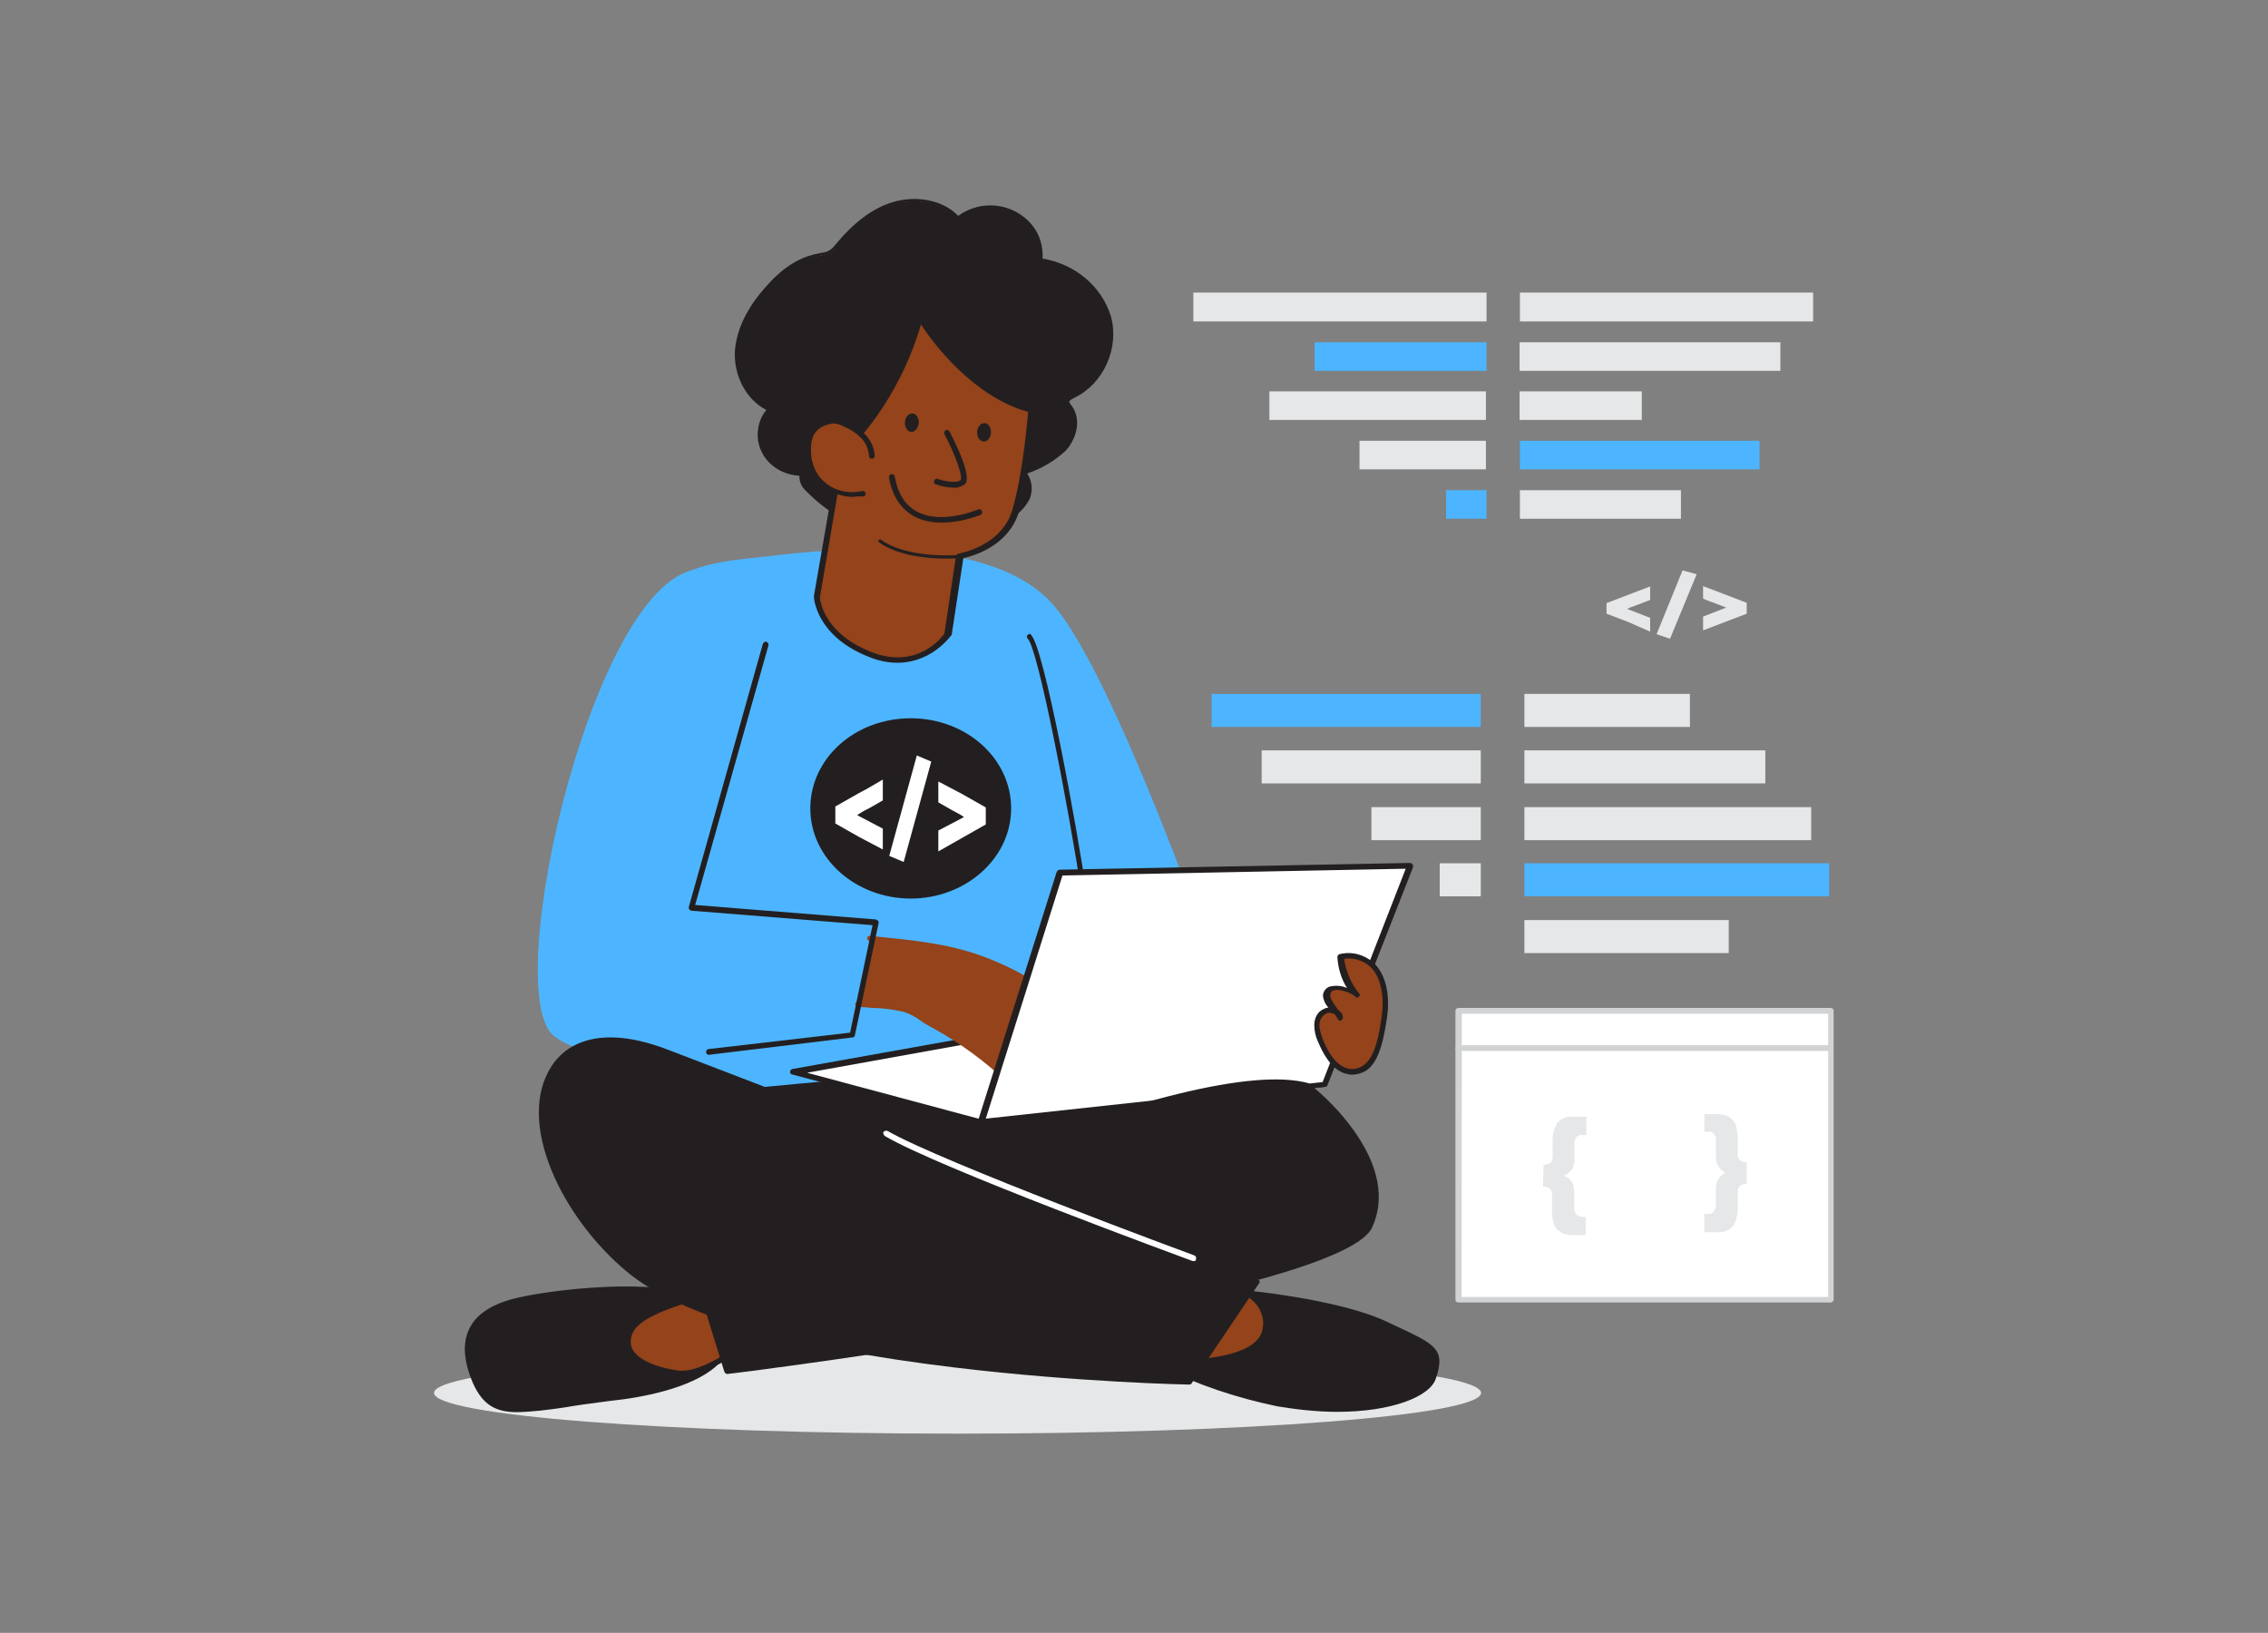 <?xml version="1.0" encoding="utf-8"?>
<!-- Generator: Adobe Illustrator 24.3.0, SVG Export Plug-In . SVG Version: 6.00 Build 0)  -->
<svg version="1.1" id="Calque_1" xmlns="http://www.w3.org/2000/svg" xmlns:xlink="http://www.w3.org/1999/xlink" x="0px" y="0px"
	 viewBox="0 0 707 509" style="enable-background:new 0 0 707 509;" xml:space="preserve">
<rect x="0" y="0" width="707" height="509" fill="#808080" stroke="none"/>
<style type="text/css">
	.st0{fill:#E6E7E8;}
	.st1{fill:#FFFFFF;}
	.st2{fill:#D1D3D4;}
	.st3{fill:#231F20;}
	.st4{fill:#94431A;}
	.st5{fill:#4db5ff;}
	.st6{fill:none;stroke:#231F20;stroke-miterlimit:10;}
</style>
<g>
	<path class="st0" d="M298.5,446.9c90.2,0,163.2-5.7,163.2-12.7c0-7-73.1-12.7-163.2-12.7c-90.2,0-163.2,5.7-163.2,12.7
		C135.3,441.2,208.3,446.9,298.5,446.9z"/>
	<path class="st1" d="M570.7,315.2H454.6v90h116.1V315.2z"/>
	<path class="st2" d="M570.7,406H454.6c-0.6,0-0.9-0.4-0.9-0.9v-90c0-0.5,0.4-0.9,0.9-0.9h116.1c0.6,0,0.9,0.4,0.9,0.9v90
		C571.6,405.5,571.2,406,570.7,406z M455.6,404.3h114.3V316H455.7L455.6,404.3z"/>
	<path class="st2" d="M570.7,327.6H454.6c-0.6,0-0.9-0.4-0.9-0.9s0.4-0.9,0.9-0.9h116.1c0.6,0,0.9,0.4,0.9,0.9
		C571.6,327.2,571.2,327.6,570.7,327.6z"/>
	<path class="st3" d="M251,147.3c-7,0.5-13.2-4.6-13.7-11.4c-0.2-3.1,0.9-6.2,2.8-8.6c-7-3.1-10.6-11-10.1-18.2
		c0.6-7.4,4.5-13.9,9.6-19.6c4.2-4.6,9.4-8.7,15.7-9.8c1.2-0.2,2.4-0.4,3.4-0.9c0.9-0.5,1.6-1.2,2.2-2.1
		c4.5-5.5,10.1-10.6,17.1-12.9c7-2.3,15.7-1,20.4,4.5c6.5-5.3,16.1-4.6,21.7,1.4c2.8,3.1,4.2,7.4,3.6,11.5
		c10.1,1.4,18.4,8.2,21.5,17.5c2.7,9.1-1.8,19.9-10.6,24.2c-1,0.5-2.2,1.2-2.2,2.3c0.2,0.7,0.4,1.2,0.9,1.7c2.9,4,1.4,9.5-1.8,13.1
		c-3.2,3.6-8.1,5.3-12.8,7.2c2.2,2.1,2.7,5.1,1.4,7.8c-1.4,2.6-3.4,4.6-6.2,6c-10.1,6.2-22.7,4.3-34.3,4.5
		c-10.5,0.2-20.9-6.2-27.9-13.4C250.5,150.7,249.4,148.1,251,147.3z"/>
	<path class="st3" d="M292.3,166.5c-1.8,0-3.6,0-5.4,0c-2.4,0-4.8-0.2-7.2,0c-9.6,0.2-20.2-5-28.7-13.7c-1.2-1.2-1.8-2.7-1.8-4.3
		v-0.2c-7.6-0.4-13.4-6.3-13-13.5c0.2-2.6,1-5,2.7-7c-6.3-3.2-10.3-10.8-9.8-18.6c0.6-6.7,3.8-13.4,9.9-20.1
		c5.2-5.9,10.5-9.1,16.3-10.1l0.6-0.2c1.8,0,3.4-1,4.4-2.4c5.8-7,11.6-11.4,17.7-13.3c7.6-2.4,16.1-0.7,20.7,4.2
		c7.2-5.3,17.3-4,22.9,2.7c2.6,3.1,3.6,6.9,3.4,10.6c10.1,1.7,18.4,8.6,21.3,18c2.7,9.8-2.2,20.9-11.2,25.3
		c-0.9,0.5-1.8,0.9-1.8,1.4c0.2,0.4,0.4,0.7,0.6,1l0.2,0.2c3.2,4.5,1.4,10.5-2,14.1c-3.4,3.1-7.4,5.5-11.9,7
		c1.6,2.4,1.8,5.3,0.8,7.9c-1.4,2.7-3.6,5-6.3,6.3C307.7,165.7,300.1,166.5,292.3,166.5z M281.9,164.6c1.8,0,3.4,0,5.2,0
		c9.2,0.2,18.6,0.4,26.3-4.5c2.6-1.4,4.5-3.2,5.8-5.7c1-2.3,0.8-5-1.2-6.9c-0.2-0.2-0.4-0.5-0.4-0.9c0-0.4,0.2-0.5,0.6-0.7
		c4.4-1.7,9.2-3.4,12.5-7c2.8-3.1,4.5-8.2,1.8-12l-0.2-0.2c-0.6-0.5-0.8-1.2-0.9-1.9c0-1.7,1.8-2.6,2.7-3.1
		c8.3-4.2,12.8-14.3,10.3-23.4c-2.9-8.9-11-15.4-20.7-16.9c-0.6,0-0.9-0.5-0.8-1c0.9-7.6-4.7-14.4-12.6-15.4
		c-4-0.5-8.1,0.7-11.2,3.2c-0.2,0.2-0.4,0.2-0.8,0.2c-0.2,0-0.6-0.2-0.6-0.4c-4.2-4.8-12.1-6.5-19.3-4.2c-5.8,1.9-11.4,6-16.8,12.5
		c-0.8,0.9-1.4,1.7-2.4,2.3c-0.9,0.6-2,0.9-3,0.9l-0.6,0.2c-5.2,1-10.1,4.2-15.2,9.7c-5.8,6.3-9,12.7-9.4,19
		c-0.6,7.6,3.4,14.6,9.6,17.5c0.2,0.2,0.4,0.4,0.6,0.5c0,0.4,0,0.5-0.2,0.7c-4.2,4.8-3.6,11.8,1.4,16c2.4,1.9,5.4,2.9,8.6,2.6
		c0.4,0,0.9,0.2,0.9,0.7c0.2,0.4,0,0.9-0.4,1c-0.2,0.2-0.4,0.4-0.4,0.5c0,1,0.6,2.3,1.4,2.9c8.1,8.4,18.4,13.4,27.3,13.3
		L281.9,164.6z"/>
	<path class="st3" d="M381.9,402.4c4.2,0,35.6,3.2,50.2,10.1c14.6,6.9,17.9,7.4,14.8,16.9c-3,9.5-28.7,11.6-48.4,8
		c-12.6-2.4-24.9-6.7-36.1-12.5L381.9,402.4z"/>
	<path class="st3" d="M416.9,440.1c-6.3,0-12.5-0.7-18.6-1.7c-12.6-2.6-25.1-6.7-36.5-12.5c-0.2-0.2-0.4-0.4-0.4-0.5
		c0-0.2,0-0.5,0.2-0.7l19.7-22.5c0.2-0.2,0.4-0.4,0.6-0.4h0.2c5,0,35.7,3.2,50.4,10.3l3.2,1.5c11.7,5.5,15,7,11.9,16.1
		C445.8,435.4,433.7,440.1,416.9,440.1z M363.6,424.7c11,5.5,22.7,9.7,35,12c19.7,3.4,44.8,1,47.4-7.6c2.6-7.9,0.8-8.7-11.2-14.3
		l-3.2-1.5c-13.9-6.5-43.8-9.9-49.2-10.1L363.6,424.7z"/>
	<path class="st4" d="M386.1,402.4c5.8,1.4,9.4,6.7,8.5,12.2c-1.4,9.9-23.5,10.3-24.7,10.5C368.6,425.3,386.1,402.4,386.1,402.4z"/>
	<path class="st3" d="M369.8,425.6c-0.4,0-0.8-0.2-0.8-0.5c-0.4-0.5-0.8-1.4,16.4-23.4c0.2-0.4,0.6-0.4,0.9-0.4
		c0.2,0,10.5,2.6,9.2,13.1C394,424.5,374,425.4,369.8,425.6z M386.4,403.1c-5.4,7-13.4,17.5-15.3,20.7c5-0.2,21.5-1.5,22.5-9.7
		C394.5,409.5,391.5,404.7,386.4,403.1z"/>
	<path class="st3" d="M222.7,425.1c-0.8,0.4-6.7,7.8-32.7,10.6c-26.1,2.9-35.7,8.2-41.7-4.8c-5.8-13.1-1.8-21.5,11-25.3
		c12.8-3.8,48.4-6.9,55.2-0.5C221.6,411.4,222.7,425.1,222.7,425.1z"/>
	<path class="st3" d="M161.2,440.2c-6.5,0-10.6-2.1-13.7-8.9c-3-6.9-3.4-12.7-1.2-17.1c2-4.2,6.3-7.2,12.8-9.1
		c12.1-3.4,48.8-7,56.2-0.4c7,6.3,8.3,19.8,8.3,20.5c0,0.4-0.2,0.5-0.4,0.7l-0.2,0.2c-7.6,6.5-22.1,9.5-32.9,10.6
		c-5.6,0.7-10.5,1.4-14.6,2.1C170.7,439.5,166,440.1,161.2,440.2z M195.1,402.4c-12.6,0-27.8,1.9-35.4,4.2c-6,1.7-9.9,4.5-11.9,8.2
		c-2,4.2-1.6,9.5,1.2,15.8c4.4,9.7,10.6,8.7,25.9,6.3c4.4-0.7,9.2-1.4,14.8-2.1c10.6-1.2,24.7-4,31.9-10.1
		c-0.2-2.3-1.8-13.5-7.8-18.8C211.4,403.2,203.9,402.4,195.1,402.4z"/>
	<path class="st4" d="M231,419.8c0,0-11.9,9.5-19.7,8.2c-8-1-18.8-5.1-14.4-13.4c4.4-8,32.7-13.1,32.7-13.1L231,419.8z"/>
	<path class="st3" d="M212.8,428.9c-0.6,0-1,0-1.4-0.2c-6-0.9-13-3.2-15.3-7.6c-1-2.3-1-4.8,0.4-7c4.5-8.4,32.1-13.3,33.4-13.4
		c0.2,0,0.6,0,0.8,0.2c0.2,0.2,0.4,0.4,0.4,0.5l1.4,18c0,0.4,0,0.5-0.4,0.7C231.1,420.7,220.7,428.9,212.8,428.9z M228.8,402.6
		c-4.8,0.9-27.5,5.5-31.3,12.4c-1,1.7-1.2,3.8-0.4,5.5c2,3.8,8.6,5.9,14.1,6.7c6.7,1,16.8-6.3,18.8-7.9L228.8,402.6z"/>
	<path class="st3" d="M373.4,340.6c0,0-12.5,46.4-58.1,55.3c-45.6,8.9-69.1,6.5-85.4-22.8s-5.4-47.3-5.4-47.3l143.9-2.7L373.4,340.6
		z"/>
	<path class="st3" d="M277.7,401.2c-22.1,0-37.2-7.2-48.6-27.8c-16.3-29.4-6-47.3-5.4-48.1c0.2-0.4,0.6-0.5,0.8-0.5l143.9-2.7
		c0.4,0,0.8,0.2,0.9,0.7l5,17.5c0,0.2,0,0.4,0,0.5c-0.2,0.5-13.2,47.1-58.8,55.8C301,399.5,288.5,401.2,277.7,401.2z M225,326.7
		c-1.4,2.9-8.6,19.9,5.8,46c16.4,29.7,40.2,30.9,84.3,22.3c43-8.4,56.3-51,57.4-54.5l-4.7-16.7L225,326.7z"/>
	<path class="st5" d="M213.8,341.1c0,0-23.7-72.4-20.4-118c3.2-45.6,20.9-47.1,45.2-49.6c10.8-1.2,68.1-9.3,89.5,14.8
		c21.5,24.1,59.2,136.6,59.2,136.6L213.8,341.1z"/>
	<path class="st4" d="M298.9,173.7l-3.6,24.2c0,0-8,12.5-24.1,6.2c-16.1-6.3-16.4-18-16.4-18l7.6-44.8c0,0,17-14.4,24.1-42
		c0,0,14.3,23.5,34.9,28.9c0,0-1.4,19.6-5,31.7C312.6,171.4,299,173.5,298.9,173.7z"/>
	<path class="st3" d="M279.7,206.6c-3,0-6.2-0.7-9-1.9c-16.4-6.5-17-18.4-17-18.8l7.8-45c0-0.2,0.2-0.4,0.4-0.5
		c0.2-0.2,16.8-14.6,23.9-41.8c0.2-0.4,0.4-0.5,0.8-0.7c0.4,0,0.8,0.2,0.9,0.4s14.3,23.4,34.3,28.5c0.4,0.2,0.8,0.5,0.8,0.9
		c0,0.2-1.4,19.8-5,31.9c-3,9.9-12.8,13.4-17.3,14.4l-3.6,23.7c0,0.2,0,0.2-0.2,0.4C292.3,203.4,286.3,206.6,279.7,206.6z
		 M263.2,141.6l-7.6,44.5c0,0.4,0.6,11,15.9,17.1c14.3,5.7,22.1-4.5,22.9-5.7l3.6-24.1c0-0.4,0.2-0.5,0.6-0.7
		c0.2-0.2,0.4-0.2,0.6-0.2c4-0.9,13.4-4,16.3-13.3c3.2-10.6,4.7-27.2,5-30.8c-17.1-4.7-29.8-21.6-33.4-27.3
		C279.9,125.8,265.2,139.7,263.2,141.6z"/>
	<path class="st4" d="M272.2,141.9c-0.2-2.3-1.2-4.5-2.7-6.2c-1.6-1.5-3.4-2.7-5.4-3.8c-1-0.7-2.2-1-3.4-1.2c-0.9,0-1.6,0.2-2.6,0.5
		c-2,0.5-3.6,1.9-4.7,3.4c-0.8,1.4-1,2.9-0.9,4.5c0,1.7,0,3.4,0.6,5c1.8,6.9,9,11,16.3,9.3c0.2,0,0.2,0,0.4,0"/>
	<path class="st3" d="M266,154.9c-6.5,0-12.3-4.3-13.9-10.3c-0.4-1.7-0.6-3.4-0.6-5.1s0.4-3.4,1-5c1-1.9,3-3.2,5-3.8
		c0.9-0.4,1.8-0.5,2.8-0.5c1.4,0.2,2.7,0.5,3.8,1.2c2.2,1,4,2.3,5.6,4c1.8,1.9,2.8,4.2,3,6.7c0,0.5-0.4,0.9-0.9,0.9
		c-0.6,0-0.9-0.4-0.9-0.9c-0.2-2.1-1-4.2-2.6-5.7c-1.4-1.4-3.2-2.6-5.2-3.4c-0.9-0.5-2-0.9-3-1c-0.8,0-1.4,0.2-2.2,0.4
		c-1.8,0.5-3.2,1.5-4.2,3.1c-0.6,1.2-0.9,2.7-0.9,4.2c0,1.5,0,3.2,0.6,4.8c1.6,6.3,8.5,10.1,15.2,8.6h0.2c0.6-0.2,0.9,0.2,1,0.7
		c0.2,0.5-0.2,0.9-0.8,1C268.4,154.7,267.1,154.7,266,154.9z"/>
	<path class="st4" d="M295.3,134.9c0,0,7.2,13.5,4.8,15.4c-2.4,1.9-8.1-0.2-8.1-0.2"/>
	<path class="st3" d="M297.2,152c-1.8,0-3.8-0.4-5.4-1c-0.6-0.2-0.8-0.7-0.6-1.2c0.2-0.5,0.8-0.7,1.2-0.5c1.2,0.5,5.4,1.5,7,0.4
		c0.9-0.7-1.4-7.6-5-14.4c-0.2-0.4,0-0.9,0.4-1.2c0.4-0.2,0.9,0,1.2,0.4c2.2,4.3,7.2,14.4,4.7,16.5
		C299.6,151.7,298.3,152.2,297.2,152z"/>
	<path class="st3" d="M286.4,131.9c0.1-1.6-0.8-3-1.9-3c-1.2-0.1-2.3,1.1-2.4,2.7s0.8,3,1.9,3C285.1,134.8,286.2,133.5,286.4,131.9z
		"/>
	<path class="st3" d="M308.9,134.9c0.1-1.6-0.8-2.9-1.9-3c-1.2-0.1-2.3,1.1-2.4,2.7c-0.1,1.6,0.8,2.9,1.9,3
		C307.8,137.8,308.8,136.5,308.9,134.9z"/>
	<path class="st3" d="M293.5,162.9c-2.9,0-5.6-0.5-8.1-1.7c-4.4-2.3-7.2-6.3-8.3-12.4c0-0.5,0.2-0.9,0.8-1c0.6,0,0.9,0.2,1,0.7
		c1,5.5,3.4,9.3,7.4,11.2c7.8,3.8,18.6-0.9,18.6-0.9c0.6-0.2,1,0,1.2,0.5c0.2,0.4,0,0.9-0.4,1.2C301.7,162,297.6,162.9,293.5,162.9z
		"/>
	<path class="st6" d="M296.3,190.2l2.6-16.7c0,0-16.4,1.4-24.9-5.1"/>
	<path class="st5" d="M220.2,177.5c-33.7-4-65.5,132.8-47.2,145.7c28.9,20.3,116.8-7.4,116.8-7.4l-8.8-36.1c0,0-63.4,2.9-64.6-9.5
		c-1-12.4,35.4-70.5,30.3-79C241.7,182.8,220.2,177.5,220.2,177.5z"/>
	<path class="st3" d="M338.3,280.7c-0.4,0-0.8-0.4-0.9-0.7c-4.4-29.2-13.9-77.9-17-80.9c-0.4-0.4-0.4-0.9,0-1.2c0.4-0.4,0.9-0.4,1,0
		c4,3.6,14.3,59.6,17.5,81.7C339.3,280.3,338.9,280.7,338.3,280.7z"/>
	<path class="st1" d="M305.9,349.7l-58.2-15.6l107.2-19.2l58.1,23.2L305.9,349.7z"/>
	<path class="st3" d="M305.9,350.6h-0.2L247.2,335c-0.6,0-0.9-0.4-0.9-0.9s0.4-0.9,0.9-0.9L354.4,314c0.2,0,0.4,0,0.6,0l58.1,23.2
		c0.4,0.2,0.6,0.5,0.6,0.9c0,0.4-0.4,0.7-0.8,0.7L305.9,350.6z M251.6,334.4l54.5,14.6l103.2-11.2l-54.5-22L251.6,334.4z"/>
	<path class="st4" d="M271.6,292.2c12.8,1.4,24.7,2.3,36.6,7c6.8,2.7,13.2,6.2,19.1,10.5c3,2.1,5.8,4.3,8.5,6.9c2,2.1,1.4,4.2-2,3.1
		c-4-1.2-7.8-2.9-11.2-5.1c8.3,6.3,15.5,13.9,21.7,22.2c0.8,0.9,1.4,2.3,0.6,3.1c-0.9,0.9-2.7,0-3.6-0.9l-18.1-16.3
		c4.8,4,8.8,8.6,12.1,13.7c0.6,0.7,0.9,1.7,0.4,2.4c-0.8,1.2-2.8,0.4-4-0.7c-5.4-5.1-10.3-10.8-14.8-16.9l9.8,13.9
		c-0.4,1-1.6,1.7-2.7,1.2c-1-0.4-2-1.2-2.7-2.1l-11.9-12.9l7,9.1c1,1.4,2.2,3.4,0.9,4.8c-1.2,1.4-4.2,0-5.8-1.4
		c-6.5-5.7-13.5-10.5-21.3-14.8c-2.7-1.5-5-3.6-8.1-4.5c-4.4-1.4-9.9-1-14.5-1.5"/>
	<path class="st4" d="M343.8,340.7c-1.2-0.2-2.4-0.7-3.2-1.5l-5.8-5.1c0.4,0.5,0.8,1.2,1,1.7c0.8,0.9,0.9,2.3,0.4,3.2
		c-0.4,0.5-0.9,0.9-1.6,1c-1.4,0-2.7-0.5-3.6-1.5c-1.2-1.2-2.4-2.3-3.6-3.4v0.2c-0.2,0.7-0.6,1.2-1,1.5c-0.8,0.5-1.8,0.5-2.7,0.4
		c-1.2-0.5-2.4-1.2-3-2.3l-2.2-2.4c0.6,1.2,0.4,2.6-0.6,3.4c-0.6,0.5-1.2,0.9-2.2,0.9c-2-0.2-3.6-1-5-2.4
		c-6.5-5.7-13.5-10.5-21.1-14.6c-0.9-0.5-1.8-1-2.7-1.7c-1.6-1.2-3.4-2.1-5.2-2.7c-3.2-0.7-6.5-1.2-9.8-1.2c-1.6-0.2-3-0.2-4.5-0.4
		c-0.6,0-0.8-0.5-0.8-0.9c0-0.5,0.6-0.7,0.9-0.7c1.4,0.2,2.8,0.2,4.5,0.4c3.4,0,6.8,0.5,10.1,1.4c2,0.7,4,1.7,5.8,2.9
		c0.9,0.5,1.6,1.2,2.6,1.7c7.8,4.2,14.8,9.1,21.3,14.8c0.9,1,2.4,1.5,3.6,1.9c0.4,0,0.8-0.2,0.9-0.4c0.9-1-0.4-3.1-0.9-3.8l-7-9.1
		c-0.4-0.4-0.2-0.9,0.2-1c0.4-0.4,0.9-0.4,1,0l11.9,12.9c0.6,0.7,1.4,1.4,2.4,1.7c0.4,0.2,0.9,0,1.2-0.2c0.2,0,0.2-0.2,0.4-0.2
		l-9.6-13.5c-0.2-0.4-0.2-0.9,0.2-1c0.4-0.2,0.9-0.2,1,0.2c4.4,6,9.2,11.6,14.6,16.9c0.6,0.7,1.4,1,2.4,1c0.2,0,0.4,0,0.4-0.2
		c0.2-0.4,0-0.9-0.4-1.5c-2.2-3.6-4.8-6.9-8-9.9l-4.2-3.8c-0.4-0.4-0.2-0.9,0.2-1.2c0.4-0.2,0.8-0.2,1,0c1.4,1.2,2.8,2.4,4.2,3.8
		l14.1,12.7c0.6,0.5,1.2,1,2.2,1c0.2,0,0.4,0,0.4-0.2c0.4-0.4,0-1.4-0.6-2.1c-6.2-8.2-13.4-15.6-21.7-22c-0.4-0.4-0.4-0.9,0-1.2
		c0.2-0.4,0.8-0.4,1-0.2c3.4,2.3,7,4,11,5.1c1.2,0.4,2,0.2,2.2,0c0.2-0.2,0-1-0.9-1.9c-2.6-2.4-5.2-4.8-8.3-6.7
		c-5.8-4.2-12.3-7.8-18.9-10.3c-10.8-4.3-21.5-5.3-33.1-6.5l-3.6-0.4c-0.6,0-0.8-0.5-0.8-0.9c0-0.5,0.6-0.7,0.9-0.7l3.6,0.4
		c11.6,1.2,22.3,2.3,33.4,6.7c6.8,2.7,13.4,6.2,19.3,10.5c3,2.1,6,4.5,8.5,7c1.2,1.4,1.8,2.9,1,3.8c-0.4,0.5-1.4,1.4-4,0.7
		c-1.4-0.5-2.8-1-4.4-1.5c5.8,5.1,11.2,11,15.9,17.1c1.2,1.7,1.4,3.1,0.6,4.2c-0.4,0.4-0.9,0.7-1.6,0.7L343.8,340.7L343.8,340.7z"/>
	<path class="st1" d="M413,338l26.7-68l-109.2,2.1L306,349.7L413,338z"/>
	<path class="st3" d="M305.9,350.6c-0.2,0-0.6-0.2-0.8-0.4c-0.2-0.2-0.2-0.5-0.2-0.9l24.5-77.5c0.2-0.4,0.6-0.7,0.9-0.7l109.2-2.1
		c0.4,0,0.6,0.2,0.8,0.4c0.2,0.2,0.2,0.5,0.2,0.9l-26.7,68c-0.2,0.4-0.4,0.5-0.8,0.5L305.9,350.6z M331.2,272.9l-23.9,75.8l105-11.4
		l25.9-66.5L331.2,272.9z"/>
	<path class="st3" d="M407.2,338.7c0,0,29.6,22.8,19.1,43.8c-10.5,20.9-199.6,45-199.6,45l-8.5-27.5
		C218,400.2,366.6,327.9,407.2,338.7z"/>
	<path class="st3" d="M226.7,428.3c-0.4,0-0.8-0.4-0.9-0.7l-8.5-27.5c-0.2-0.4,0-0.9,0.6-1c0.4-0.2,37.5-18.2,79.5-34.7
		c56.2-22.2,93.3-31.3,110.3-26.8c0.2,0,0.2,0.2,0.4,0.2c5.2,4.2,9.8,8.9,13.7,14.3c8.1,11.2,10.1,21.8,5.8,30.8
		C416.4,404.2,234.4,427.5,226.7,428.3z M219,400.5l8.1,25.9c13.2-1.7,188.3-24.7,198-44.3c9.8-19.4-16.4-40.9-18.8-42.8
		C368,329.6,230.3,395.2,219,400.5z"/>
	<path class="st3" d="M208.2,328.2c0,0,147,56.5,183.4,71.4l-21.1,31.1c0,0-135.7-2.6-174.5-35C157.2,363.3,159.5,309.4,208.2,328.2
		z"/>
	<path class="st3" d="M370.5,431.6c-0.4,0-34.5-0.7-72.7-5.3c-51.6-6.2-86.1-16.3-102.4-29.9c-20.4-17-34.7-46.7-23.5-64
		c3.6-5.7,13.5-14.1,36.8-5c1.4,0.5,147.4,56.6,183.4,71.4c0.2,0.2,0.4,0.4,0.6,0.5c0,0.2,0,0.5-0.2,0.7l-21.1,31.3
		C371.2,431.6,370.9,431.6,370.5,431.6z M190.1,325.1c-7.6,0-13.4,2.7-16.8,8.2c-8.6,13.4-1.4,41.4,23.1,61.8
		c37,30.9,164.5,34.6,173.5,34.7l20.4-29.9c-37.5-15.2-181.1-70.5-182.5-71.1C202.3,326.7,196.3,325.3,190.1,325.1z"/>
	<path class="st4" d="M413.4,310.9c0.2,0.9,0.6,1.5,1,2.3l2.8,4.2c-0.4-1.5-2-2.6-3.8-2.3c-0.2,0-0.4,0.2-0.6,0.2
		c-1.6,0.9-2.7,2.6-2.7,4.3s0.6,3.4,1.2,5.1c2,5,6.7,12.4,13.4,8.6c4.5-2.6,5.8-11.6,6.3-16.1c1.2-8.9-1.6-20.5-13.7-18.8
		c0.4,4.5,2,8.6,4.8,12C420.9,308.4,413,305.6,413.4,310.9z"/>
	<path class="st3" d="M421.4,335c-0.8,0-1.4-0.2-2.2-0.4c-4.4-1.4-7-6.7-8.3-9.8c-0.8-1.7-1.2-3.4-1.2-5.3c0-2.1,1-4.2,3-5
		c0.4-0.2,0.9-0.4,1.4-0.4l-0.4-0.5c-0.6-0.7-1-1.7-1.2-2.6c-0.4-1.4,0.6-2.9,1.8-3.4c1.8-0.5,4-0.4,5.6,0.4c-1.8-2.9-2.8-6.2-3-9.7
		c0-0.4,0.4-0.9,0.8-0.9c3.8-0.9,7.6,0.2,10.5,2.7c4.4,4.2,5,11.4,4.2,16.9c-0.8,5-2,14.1-6.8,16.9C424.3,334.6,422.9,335,421.4,335
		z M414.4,315.7c-0.4,0-0.6,0-0.9,0.2c-1.4,0.7-2.2,2.1-2.2,3.6c0,1.7,0.6,3.2,1.2,4.8c0.9,2.3,3.4,7.6,7.4,8.7
		c1.6,0.5,3.4,0.2,4.8-0.7c4.2-2.4,5.4-11.2,6-15.4c0.8-5.1,0.2-12-3.6-15.6c-2.2-1.9-5.2-2.9-8.1-2.4c0.6,4,2.2,7.8,4.7,10.8
		c0.4,0.4,0.2,0.9-0.2,1c-0.4,0.4-0.9,0.4-1,0c-1.2-1.2-5.2-2.7-7-1.9c-0.4,0.2-0.9,0.5-0.8,1.9c0.2,0.7,0.6,1.4,0.9,1.9l1.6,2.3
		c0.9,0.5,1.4,1.4,1.4,2.3c0,0.4-0.2,0.7-0.6,0.9c-0.4,0.2-0.8,0-0.9-0.4l-1-1.5C415.2,315.8,414.8,315.7,414.4,315.7z"/>
	<path class="st1" d="M372.2,393.1c-0.2,0-0.2,0-0.4,0c-3.2-1.2-79.1-29-96-39c-0.4-0.4-0.6-0.9-0.4-1.2c0.2-0.4,0.9-0.5,1.2-0.4
		c17,9.8,95,38.6,95.6,38.8c0.6,0.2,0.8,0.7,0.6,1.2C372.9,393,372.5,393.1,372.2,393.1z"/>
	<path class="st3" d="M283.9,279.5c16.8,0,30.3-12.2,30.3-27.3c0-15.1-13.5-27.3-30.3-27.3s-30.3,12.2-30.3,27.3
		C253.6,267.2,267.1,279.5,283.9,279.5z"/>
	<path class="st3" d="M283.9,280.1c-17.1,0-31.3-12.5-31.3-28.1s13.9-28.1,31.3-28.1c17.3,0,31.3,12.5,31.3,28.1
		S301,280.1,283.9,280.1z M283.9,225.7c-16.3,0-29.3,11.8-29.3,26.4c0,14.6,13.2,26.2,29.3,26.2c16.3,0,29.3-11.8,29.3-26.2
		C313.2,237.5,299.9,225.7,283.9,225.7z"/>
	<path class="st1" d="M267.8,260.9l-7.4-4.2v-5.3l7.4-4.2c2.6-1.3,4.8-2.7,7.4-4.2v6.5c-1.2,0.7-2.6,1.5-4,2.3
		c-1.4,0.7-2.6,1.3-4,2.3l4,2.1l4,2.1v6.5L267.8,260.9z"/>
	<path class="st1" d="M277.2,266.8l8.6-31.3l4.5,1.9l-8.6,31.3L277.2,266.8z"/>
	<path class="st1" d="M299.9,247.5l7.4,4.2v5.3l-7.4,4.2l-7.4,4.2v-6.5l4-2.1l4-2.1c-1.2-0.9-2.6-1.5-4-2.3c-1.2-0.7-2.6-1.5-4-2.3
		v-6.5L299.9,247.5z"/>
	<path class="st3" d="M221,328.8c-0.6,0-0.9-0.4-0.9-0.9s0.4-0.9,0.9-0.9l44-5.1l7-33.5l-56.3-4.5c-0.4,0-0.6-0.2-0.8-0.4
		c-0.2-0.2-0.2-0.5-0.2-0.7l23.1-82.1c0.2-0.5,0.8-0.7,1-0.7c0.6,0.2,0.8,0.7,0.8,1l-22.9,81.1l56.2,4.5c0.2,0,0.6,0.2,0.8,0.4
		c0.2,0.2,0.2,0.5,0.2,0.7l-7.4,35c0,0.4-0.4,0.7-0.8,0.7L221,328.8z"/>
	<path class="st0" d="M463.4,91.2H372v9h91.4V91.2z"/>
	<path class="st0" d="M565.2,91.2h-91.4v9h91.4V91.2z"/>
	<path class="st5" d="M463.4,106.7h-53.6v8.9h53.6V106.7z"/>
	<path class="st0" d="M555,106.7h-81.3v8.9H555V106.7z"/>
	<path class="st0" d="M463.2,122h-67.5v8.9h67.5L463.2,122L463.2,122z"/>
	<path class="st0" d="M511.8,122h-38.1v8.9h38.1V122z"/>
	<path class="st0" d="M463.2,137.4h-39.4v8.9h39.4V137.4z"/>
	<path class="st5" d="M548.5,137.4h-74.7v8.9h74.7V137.4z"/>
	<path class="st5" d="M463.4,152.8h-12.6v8.9h12.6V152.8z"/>
	<path class="st0" d="M524,152.8h-50.2v8.9H524V152.8z"/>
	<path class="st5" d="M461.6,216.3h-83.9v10.3h83.9V216.3z"/>
	<path class="st0" d="M526.8,216.3h-51.6v10.3h51.6V216.3z"/>
	<path class="st0" d="M461.6,233.9h-68.3v10.3h68.3V233.9z"/>
	<path class="st0" d="M550.3,233.9h-75.1v10.3h75.1V233.9z"/>
	<path class="st0" d="M461.6,251.6h-34.1v10.3h34.1V251.6z"/>
	<path class="st0" d="M564.6,251.6h-89.4v10.3h89.4V251.6z"/>
	<path class="st0" d="M461.6,269.1h-12.8v10.3h12.8V269.1z"/>
	<path class="st5" d="M570.2,269.1h-95v10.3h95V269.1z"/>
	<path class="st0" d="M538.9,286.8h-63.7v10.3h63.7V286.8z"/>
	<path class="st0" d="M507.6,193.9l-6.8-2.6V188l6.8-2.6l6.8-2.6v4.2c-1.2,0.5-2.6,1-3.6,1.4c-1.2,0.5-2.6,0.9-3.6,1.4l3.6,1.4
		l3.6,1.4v4.3L507.6,193.9z"/>
	<path class="st0" d="M516.4,197.7l8.1-19.9l4.4,1.2l-8.3,20.1L516.4,197.7z"/>
	<path class="st0" d="M537.7,185.3c2.4,0.9,4.5,1.7,6.8,2.6v3.4l-6.8,2.6l-6.8,2.6v-4.3l3.6-1.4l3.6-1.4c-1.2-0.5-2.6-1-3.6-1.4
		c-1.2-0.5-2.6-0.9-3.6-1.4v-3.9L537.7,185.3z"/>
	<path class="st0" d="M481.2,363.1c0.8,0,1.4-0.2,2-0.5c0.6-0.4,0.8-1.2,0.8-2.3V355c0-0.9,0.2-1.7,0.4-2.6c0.2-0.9,0.6-1.5,1-2.3
		c0.6-0.7,1.2-1.2,2-1.5c0.9-0.4,2-0.7,2.9-0.5h4.2v5.7H493c-0.8,0-1.2,0.2-1.6,0.7c-0.4,0.5-0.6,1.2-0.6,1.7v5.5
		c0,0.7-0.2,1.4-0.4,2.1c-0.2,0.5-0.6,1-0.9,1.4c-0.4,0.4-0.8,0.7-1.2,0.9c-0.4,0.2-0.8,0.4-1,0.4c0.4,0,0.8,0.2,1,0.4
		c0.4,0.2,0.9,0.5,1.2,0.9c0.9,0.9,1.2,2.3,1.2,3.4v5.5c0,0.7,0.2,1.2,0.6,1.7s1,0.9,1.6,0.9h1.4v5.7h-4.2c-1,0-2-0.2-2.9-0.5
		c-0.8-0.4-1.4-0.9-2-1.5c-0.6-0.7-0.9-1.4-1-2.3c-0.2-0.9-0.4-1.7-0.4-2.7v-5.3c0.2-0.9-0.2-1.7-0.8-2.3c-0.6-0.4-1.2-0.5-2-0.5
		L481.2,363.1L481.2,363.1z"/>
	<path class="st0" d="M544.5,369c-0.8,0-1.4,0.2-2,0.5c-0.6,0.7-0.9,1.5-0.8,2.3v5.3c0,0.9-0.2,1.7-0.4,2.7c-0.2,0.9-0.6,1.5-1,2.3
		c-0.6,0.7-1.2,1.2-2,1.5c-0.9,0.4-2,0.7-2.8,0.5h-4.2v-5.7h1.4c0.8,0,1.2-0.2,1.6-0.9c0.4-0.5,0.6-1.2,0.6-1.7v-5.5
		c0-0.7,0.2-1.4,0.4-2.1c0.2-0.5,0.6-1,0.9-1.4c0.4-0.4,0.8-0.5,1-0.9c0.4-0.2,0.8-0.4,1-0.4c-0.4,0-0.8-0.2-1-0.4
		c-0.4-0.2-0.9-0.5-1-0.9c-0.4-0.4-0.8-0.9-0.9-1.4c-0.4-0.7-0.4-1.4-0.4-2.1v-5.5c0-0.7-0.2-1.2-0.6-1.7c-0.4-0.5-1-0.9-1.6-0.7
		h-1.4v-5.5h4.2c1,0,2,0.2,2.8,0.5c0.8,0.4,1.4,0.9,2,1.5c0.6,0.7,0.9,1.4,1,2.3c0.2,0.9,0.4,1.7,0.4,2.6v5.3
		c-0.2,0.9,0.2,1.7,0.8,2.3c0.6,0.4,1.2,0.5,2,0.5V369z"/>
</g>
</svg>
